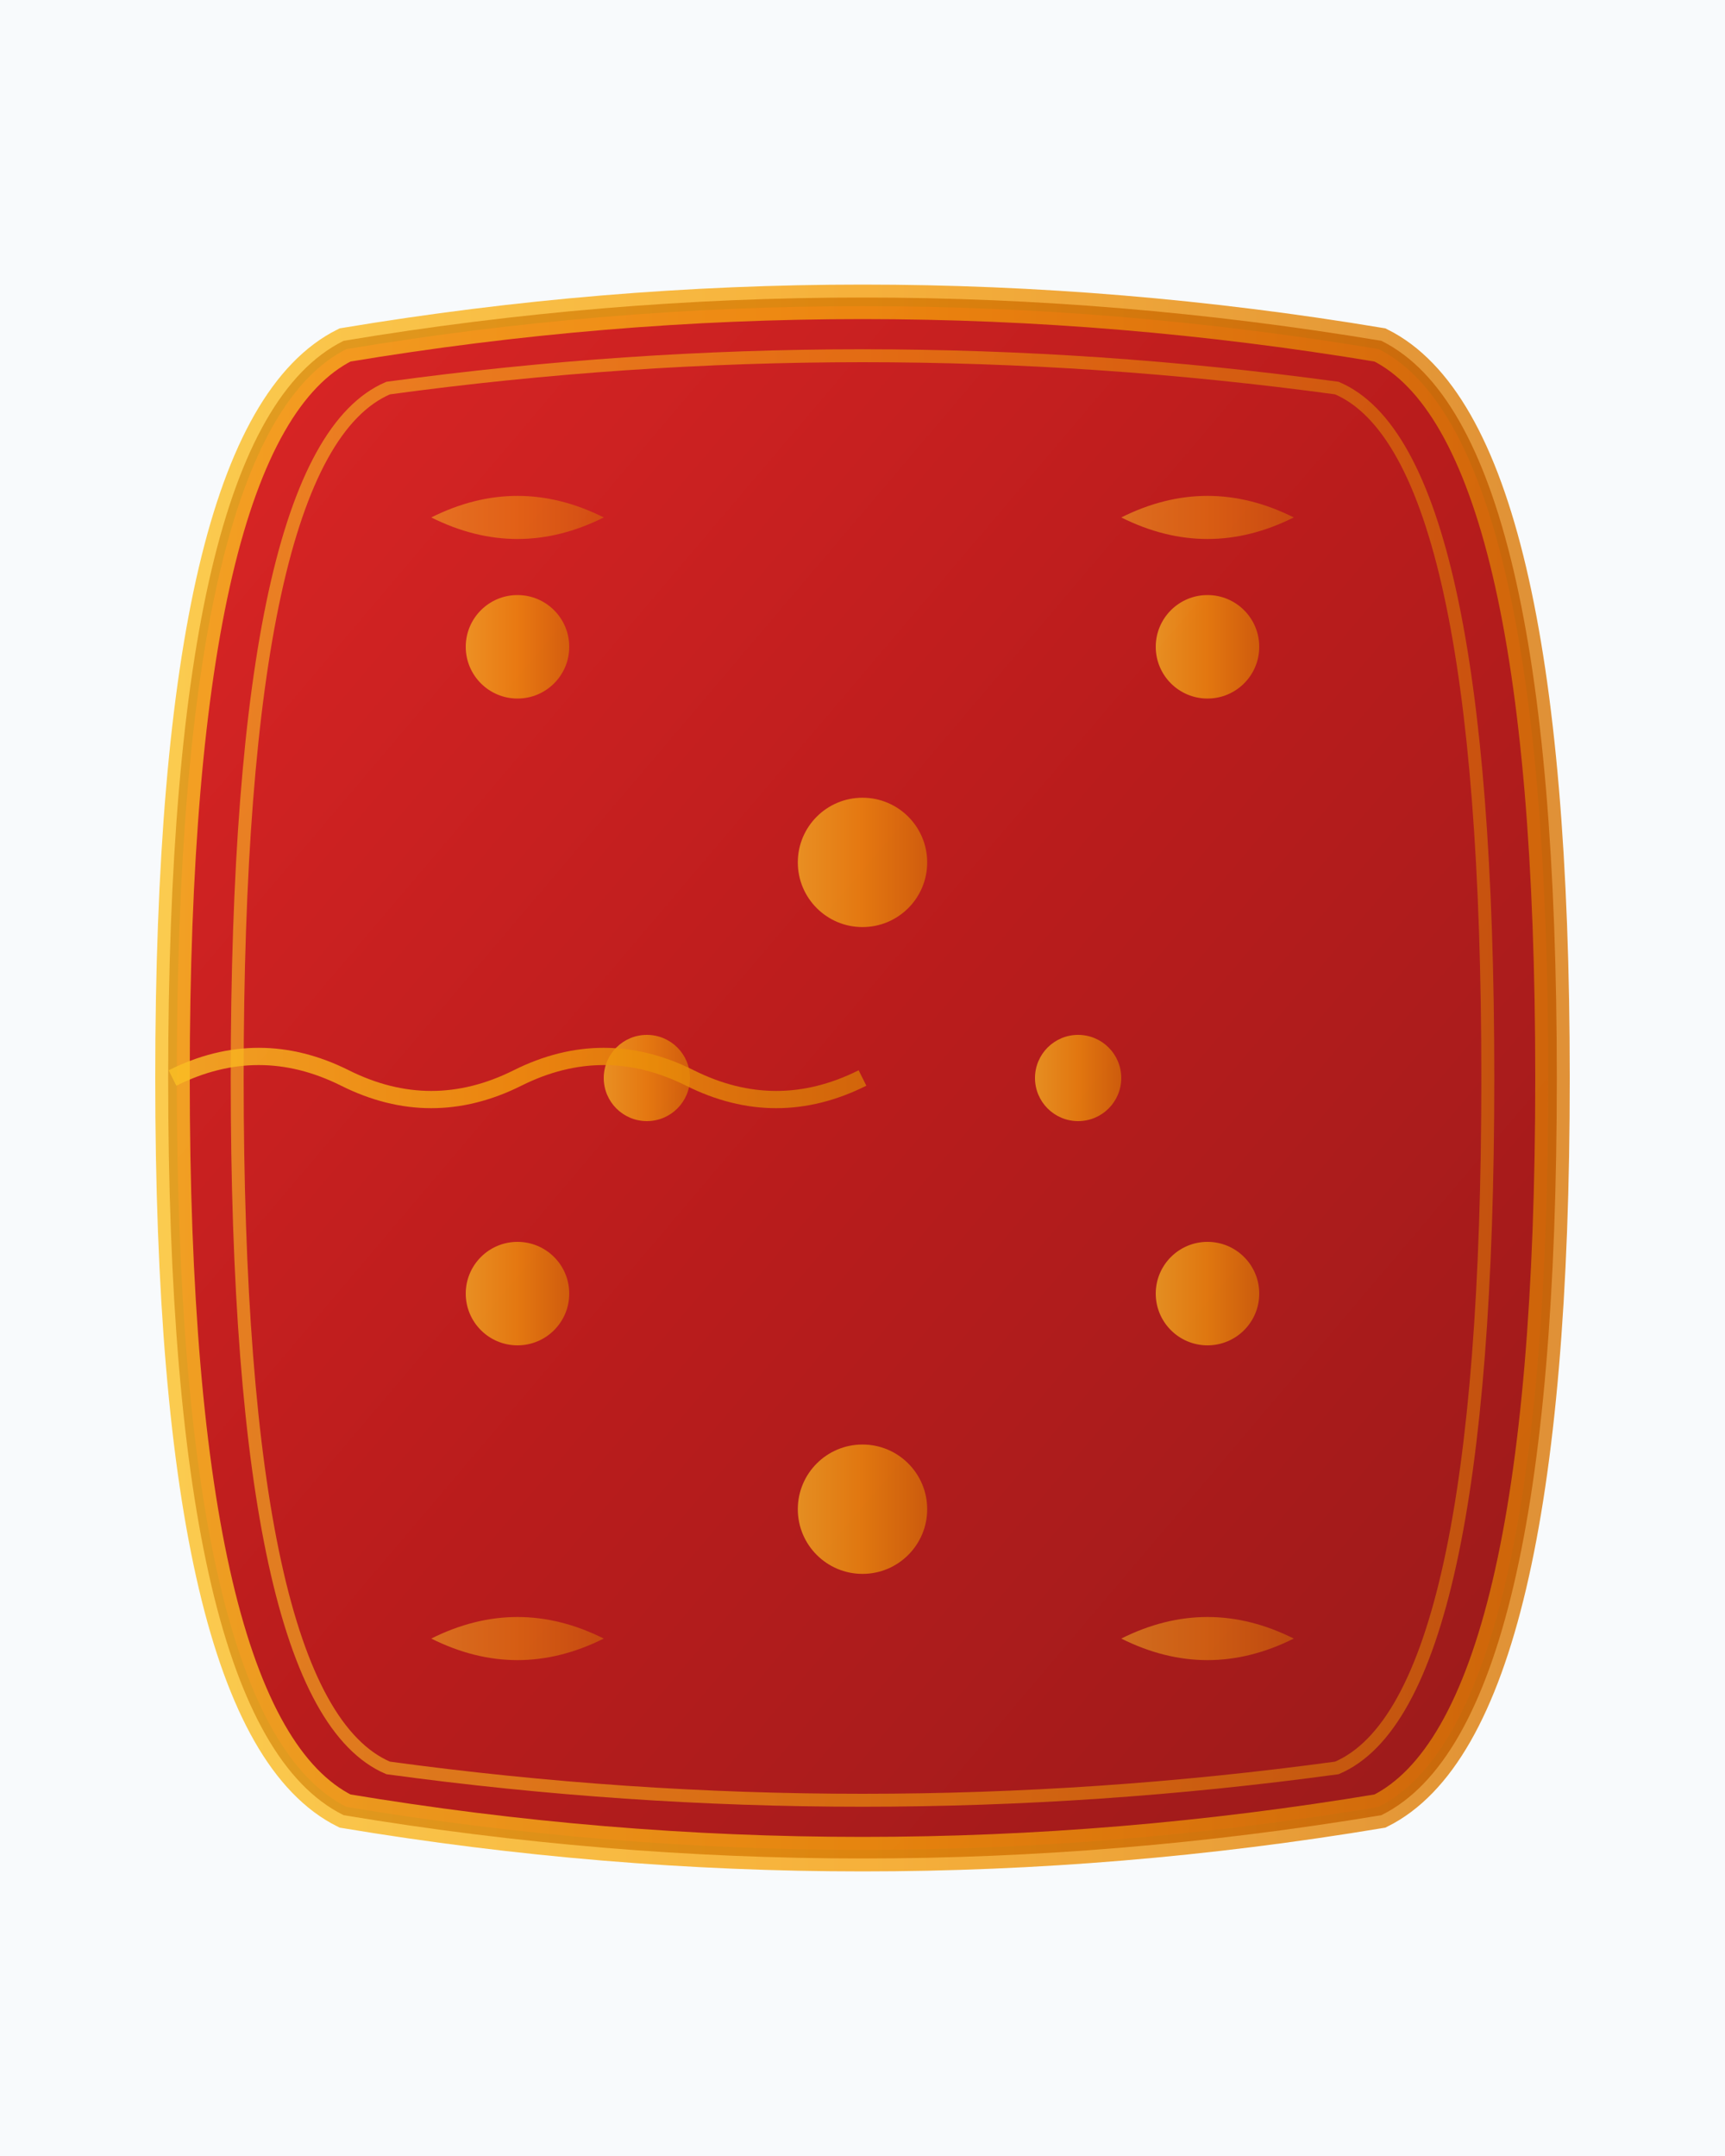<svg width="400" height="500" viewBox="0 0 400 500" xmlns="http://www.w3.org/2000/svg">
  <defs>
    <linearGradient id="silkGradient" x1="0%" y1="0%" x2="100%" y2="100%">
      <stop offset="0%" style="stop-color:#dc2626;stop-opacity:1" />
      <stop offset="50%" style="stop-color:#b91c1c;stop-opacity:1" />
      <stop offset="100%" style="stop-color:#991b1b;stop-opacity:1" />
    </linearGradient>
    <linearGradient id="goldZari" x1="0%" y1="0%" x2="100%" y2="0%">
      <stop offset="0%" style="stop-color:#fbbf24;stop-opacity:1" />
      <stop offset="50%" style="stop-color:#f59e0b;stop-opacity:1" />
      <stop offset="100%" style="stop-color:#d97706;stop-opacity:1" />
    </linearGradient>
  </defs>
  
  <!-- Background -->
  <rect width="400" height="500" fill="#f8fafc"/>
  
  <!-- Main saree body -->
  <path d="M80 80 Q200 60 320 80 Q360 100 360 250 Q360 400 320 420 Q200 440 80 420 Q40 400 40 250 Q40 100 80 80 Z" 
        fill="url(#silkGradient)" stroke="#7f1d1d" stroke-width="2"/>
  
  <!-- Gold zari border -->
  <path d="M80 80 Q200 60 320 80 Q360 100 360 250 Q360 400 320 420 Q200 440 80 420 Q40 400 40 250 Q40 100 80 80 Z" 
        fill="none" stroke="url(#goldZari)" stroke-width="8" opacity="0.8"/>
  
  <!-- Inner gold border -->
  <path d="M90 90 Q200 75 310 90 Q345 105 345 250 Q345 395 310 410 Q200 425 90 410 Q55 395 55 250 Q55 105 90 90 Z" 
        fill="none" stroke="url(#goldZari)" stroke-width="3" opacity="0.6"/>
  
  <!-- Traditional motifs -->
  <circle cx="120" cy="150" r="12" fill="url(#goldZari)" opacity="0.7"/>
  <circle cx="280" cy="150" r="12" fill="url(#goldZari)" opacity="0.7"/>
  <circle cx="200" cy="200" r="15" fill="url(#goldZari)" opacity="0.7"/>
  <circle cx="150" cy="250" r="10" fill="url(#goldZari)" opacity="0.7"/>
  <circle cx="250" cy="250" r="10" fill="url(#goldZari)" opacity="0.7"/>
  <circle cx="120" cy="300" r="12" fill="url(#goldZari)" opacity="0.7"/>
  <circle cx="280" cy="300" r="12" fill="url(#goldZari)" opacity="0.7"/>
  <circle cx="200" cy="350" r="15" fill="url(#goldZari)" opacity="0.7"/>
  
  <!-- Decorative patterns -->
  <path d="M100 120 Q120 110 140 120 Q120 130 100 120" fill="url(#goldZari)" opacity="0.5"/>
  <path d="M260 120 Q280 110 300 120 Q280 130 260 120" fill="url(#goldZari)" opacity="0.5"/>
  <path d="M100 380 Q120 370 140 380 Q120 390 100 380" fill="url(#goldZari)" opacity="0.5"/>
  <path d="M260 380 Q280 370 300 380 Q280 390 260 380" fill="url(#goldZari)" opacity="0.5"/>
  
  <!-- Pallu design -->
  <path d="M40 250 Q60 240 80 250 Q100 260 120 250 Q140 240 160 250 Q180 260 200 250" 
        fill="none" stroke="url(#goldZari)" stroke-width="4" opacity="0.8"/>
</svg>